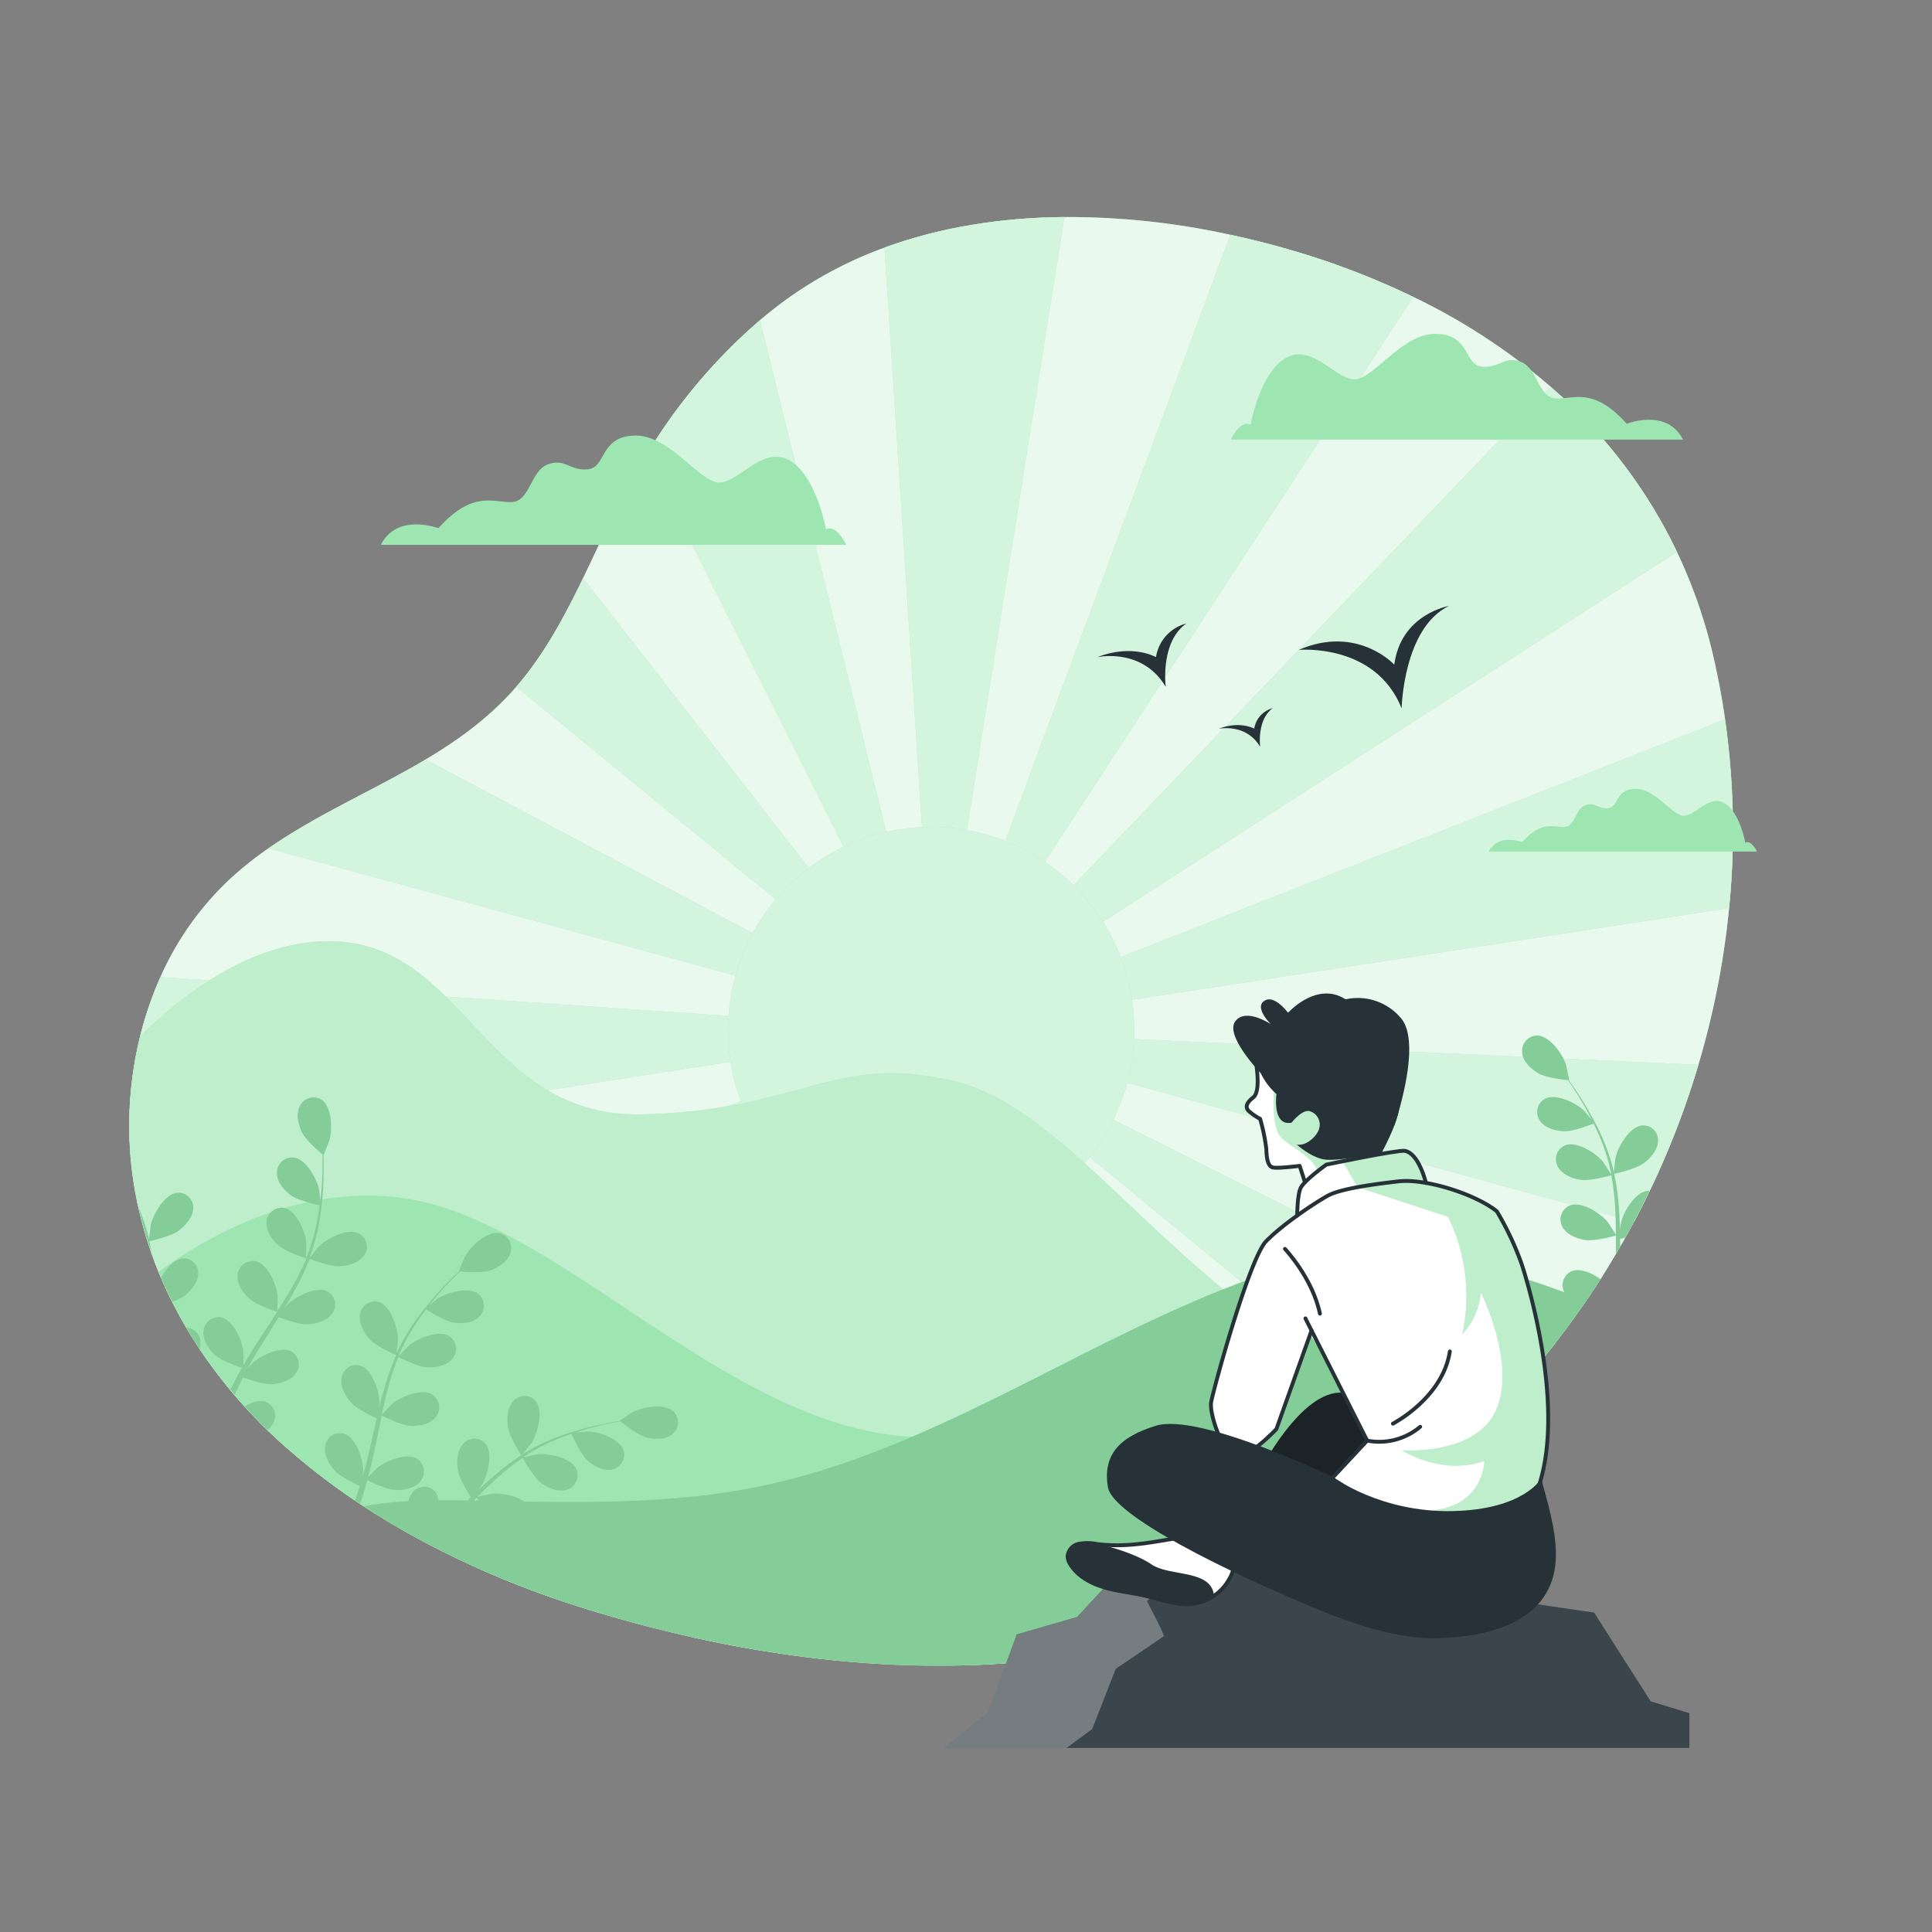 <svg xmlns="http://www.w3.org/2000/svg" viewBox="0 0 500 500"><rect x="0" y="0" width="500" height="500" fill="#808080" stroke="none"/><g id="background-simple"><path d="M447.49,235a214.71,214.71,0,0,1-7.94,40.54,219.06,219.06,0,0,1-8.92,24.57q-1.75,4.08-3.69,8.07t-4.05,8q-1.09,2.07-2.25,4.11c-.41.75-.84,1.5-1.27,2.24s-.74,1.29-1.13,1.93c-1.29,2.21-2.64,4.4-4,6.56q-1.79,2.79-3.66,5.53c-.25.37-.5.74-.77,1.1q-3.39,4.94-7.08,9.65c-.69.89-1.39,1.78-2.1,2.66-4.49,5.58-9.17,11.11-14.06,16.49-3.27,3.61-6.64,7.16-10.1,10.61a215.6,215.6,0,0,1-26,22.29,152.69,152.69,0,0,1-32.3,18.07l-.79.31a178.42,178.42,0,0,1-31.89,9.3,216.23,216.23,0,0,1-36.55,3.9,264.48,264.48,0,0,1-32.55-1.26,314.29,314.29,0,0,1-36.83-5.94q-5-1.11-10-2.38c-6.25-1.58-12.4-3.33-18.44-5.21q-2.6-.81-5.2-1.69c-7.19-2.41-14.41-5.18-21.51-8.34-4.39-1.93-8.74-4-13-6.25-.15-.07-.29-.15-.43-.23-1.09-.56-2.17-1.14-3.24-1.73l-.37-.2q-2.27-1.23-4.49-2.54c-1.81-1-3.59-2.11-5.36-3.22-1.15-.71-2.29-1.44-3.42-2.18l-1-.66c-.45-.29-.89-.58-1.33-.89A164.54,164.54,0,0,1,74.53,375c-1.81-1.6-3.58-3.23-5.31-4.92-2-2-4-4-5.9-6.09-.93-1-1.83-2-2.7-3.06-.39-.44-.76-.88-1.12-1.33a118,118,0,0,1-7.87-10.52q-1.79-2.66-3.4-5.42c-.94-1.6-1.85-3.23-2.71-4.88-.33-.62-.65-1.24-1-1.87q-1.55-3.06-2.88-6.22c-.22-.51-.43-1-.64-1.53q-1-2.5-1.9-5.08a102.87,102.87,0,0,1-3.29-11.54c-.23-1-.43-2-.63-3-.59-3-1-6-1.32-9.11q-.07-.75-.12-1.5a96.67,96.67,0,0,1,2.54-30.85,91.05,91.05,0,0,1,5.23-15.21,78,78,0,0,1,17.85-25.24,90.62,90.62,0,0,1,10.11-8.08c12.75-8.87,27.34-15.07,40.7-23,7.91-4.72,15.37-10.06,21.76-16.94.56-.6,1.11-1.21,1.64-1.83,7.22-8.32,12.44-18.07,17.29-28.09,3.21-6.63,6.27-13.38,9.63-19.9q3.19-6.21,6.89-12.21a143.6,143.6,0,0,1,29.3-34.71A104.15,104.15,0,0,1,228.9,64.09c14.42-5.29,30.26-7.78,46.57-7.92a195.8,195.8,0,0,1,43,4.6q6.19,1.33,12.3,3,2.43.67,4.84,1.39a201.15,201.15,0,0,1,30.16,11.68,160.83,160.83,0,0,1,35.5,23.22A131,131,0,0,1,434,142.84a132.43,132.43,0,0,1,9.52,27.51q1.8,7.88,2.94,15.84A203.17,203.17,0,0,1,447.49,235Z" style="fill:#92E3A9"></path><path d="M447.49,235a214.71,214.71,0,0,1-7.94,40.54,219.06,219.06,0,0,1-8.92,24.57q-1.75,4.08-3.69,8.07t-4.05,8q-1.09,2.07-2.25,4.11c-.41.75-.84,1.5-1.27,2.24s-.74,1.29-1.13,1.93c-1.29,2.21-2.64,4.4-4,6.56q-1.79,2.79-3.66,5.53c-.25.37-.5.74-.77,1.1q-3.39,4.94-7.08,9.65c-.69.89-1.39,1.78-2.1,2.66-4.49,5.58-9.17,11.11-14.06,16.49-3.27,3.61-6.64,7.16-10.1,10.61a215.6,215.6,0,0,1-26,22.29,152.69,152.69,0,0,1-32.3,18.07l-.79.31a178.42,178.42,0,0,1-31.89,9.3,216.23,216.23,0,0,1-36.55,3.9,264.48,264.48,0,0,1-32.55-1.26,314.29,314.29,0,0,1-36.83-5.94q-5-1.11-10-2.38c-6.25-1.58-12.4-3.33-18.44-5.21q-2.6-.81-5.2-1.69c-7.19-2.41-14.41-5.18-21.51-8.34-4.39-1.93-8.74-4-13-6.25-.15-.07-.29-.15-.43-.23-1.09-.56-2.17-1.14-3.24-1.73l-.37-.2q-2.27-1.23-4.49-2.54c-1.81-1-3.59-2.11-5.36-3.22-1.15-.71-2.29-1.44-3.42-2.18l-1-.66c-.45-.29-.89-.58-1.33-.89A164.54,164.54,0,0,1,74.53,375c-1.81-1.6-3.58-3.23-5.31-4.92-2-2-4-4-5.9-6.09-.93-1-1.83-2-2.7-3.06-.39-.44-.76-.88-1.12-1.33a118,118,0,0,1-7.87-10.52q-1.79-2.66-3.4-5.42c-.94-1.6-1.85-3.23-2.71-4.88-.33-.62-.65-1.24-1-1.87q-1.55-3.06-2.88-6.22c-.22-.51-.43-1-.64-1.53q-1-2.5-1.9-5.08a102.87,102.87,0,0,1-3.29-11.54c-.23-1-.43-2-.63-3-.59-3-1-6-1.32-9.11q-.07-.75-.12-1.5a96.67,96.67,0,0,1,2.54-30.85,91.05,91.05,0,0,1,5.23-15.21,78,78,0,0,1,17.85-25.24,90.62,90.62,0,0,1,10.11-8.08c12.75-8.87,27.34-15.07,40.7-23,7.91-4.72,15.37-10.06,21.76-16.94.56-.6,1.11-1.21,1.64-1.83,7.22-8.32,12.44-18.07,17.29-28.09,3.21-6.63,6.27-13.38,9.63-19.9q3.19-6.21,6.89-12.21a143.6,143.6,0,0,1,29.3-34.71A104.15,104.15,0,0,1,228.9,64.09c14.42-5.29,30.26-7.78,46.57-7.92a195.8,195.8,0,0,1,43,4.6q6.19,1.33,12.3,3,2.43.67,4.84,1.39a201.15,201.15,0,0,1,30.16,11.68,160.83,160.83,0,0,1,35.5,23.22A131,131,0,0,1,434,142.84a132.43,132.43,0,0,1,9.52,27.51q1.8,7.88,2.94,15.84A203.17,203.17,0,0,1,447.49,235Z" style="fill:#fff;opacity:0.8"></path></g><g id="Sun"><path d="M242,266.57l-172.51-47c12.75-8.87,27.34-15.07,40.7-23Z" style="fill:#92E3A9"></path><path d="M275.47,56.17,242,266.57,228.9,64.09C243.32,58.8,259.16,56.31,275.47,56.17Z" style="fill:#92E3A9"></path><path d="M365.74,76.87,242,266.57l76.41-205.8q6.19,1.33,12.3,3,2.43.67,4.84,1.39A201.15,201.15,0,0,1,365.74,76.87Z" style="fill:#92E3A9"></path><path d="M434,142.84,242,266.57,401.24,100.09A131,131,0,0,1,434,142.84Z" style="fill:#92E3A9"></path><path d="M447.49,235,242,266.57l204.38-80.38A203.17,203.17,0,0,1,447.49,235Z" style="fill:#92E3A9"></path><path d="M439.55,275.57a219.06,219.06,0,0,1-8.92,24.57q-3.54,8.21-7.74,16.09L242,266.57Z" style="fill:#92E3A9"></path><path d="M402.71,347.35c-.69.89-1.39,1.78-2.1,2.66-4.49,5.58-9.17,11.11-14.06,16.49-3.27,3.61-6.64,7.16-10.1,10.61L242,266.57Z" style="fill:#92E3A9"></path><path d="M350.47,399.4a152.69,152.69,0,0,1-32.3,18.07l-.79.31L242,266.57Z" style="fill:#92E3A9"></path><path d="M285.49,427.08a216.23,216.23,0,0,1-36.55,3.9L242,266.57Z" style="fill:#92E3A9"></path><path d="M242,266.57,216.39,429.72a314.29,314.29,0,0,1-36.83-5.94Z" style="fill:#92E3A9"></path><path d="M242,266.57,145.92,414.5a236.66,236.66,0,0,1-38.56-16.75Z" style="fill:#92E3A9"></path><path d="M242,266.57,74.53,375a126.83,126.83,0,0,1-29-36.22Z" style="fill:#92E3A9"></path><path d="M242,266.57,33.79,298.92a96.67,96.67,0,0,1,2.54-30.85,91.05,91.05,0,0,1,5.23-15.21Z" style="fill:#92E3A9"></path><path d="M242,266.57,133.62,177.74c7.22-8.32,12.44-18.07,17.29-28.09Z" style="fill:#92E3A9"></path><path d="M242,266.57l-74.6-149a143.6,143.6,0,0,1,29.3-34.71Z" style="fill:#92E3A9"></path><g style="opacity:0.6"><path d="M275.47,56.17,242,266.57,228.9,64.09C243.32,58.8,259.16,56.31,275.47,56.17Z" style="fill:#fff"></path><path d="M365.74,76.87,242,266.57l76.41-205.8q6.19,1.33,12.3,3,2.43.67,4.84,1.39A201.15,201.15,0,0,1,365.74,76.87Z" style="fill:#fff"></path><path d="M434,142.84,242,266.57,401.24,100.09A131,131,0,0,1,434,142.84Z" style="fill:#fff"></path><path d="M447.49,235,242,266.57l204.38-80.38A203.17,203.17,0,0,1,447.49,235Z" style="fill:#fff"></path><path d="M439.55,275.57a219.06,219.06,0,0,1-8.92,24.57q-3.54,8.21-7.74,16.09L242,266.57Z" style="fill:#fff"></path><path d="M402.71,347.35c-.69.89-1.39,1.78-2.1,2.66-4.49,5.58-9.17,11.11-14.06,16.49-3.27,3.61-6.64,7.16-10.1,10.61L242,266.57Z" style="fill:#fff"></path><path d="M350.47,399.4a152.69,152.69,0,0,1-32.3,18.07l-.79.31L242,266.57Z" style="fill:#fff"></path><path d="M285.49,427.08a216.23,216.23,0,0,1-36.55,3.9L242,266.57Z" style="fill:#fff"></path><path d="M242,266.57,216.39,429.72a314.29,314.29,0,0,1-36.83-5.94Z" style="fill:#fff"></path><path d="M242,266.57,145.92,414.5a236.66,236.66,0,0,1-38.56-16.75Z" style="fill:#fff"></path><path d="M242,266.57,74.53,375a126.83,126.83,0,0,1-29-36.22Z" style="fill:#fff"></path><path d="M242,266.57,33.79,298.92a96.67,96.67,0,0,1,2.54-30.85,91.05,91.05,0,0,1,5.23-15.21Z" style="fill:#fff"></path><path d="M242,266.57,133.62,177.74c7.22-8.32,12.44-18.07,17.29-28.09Z" style="fill:#fff"></path><path d="M242,266.57l-74.6-149a143.6,143.6,0,0,1,29.3-34.71Z" style="fill:#fff"></path><path d="M242,266.57l-172.51-47c12.75-8.87,27.34-15.07,40.7-23Z" style="fill:#fff"></path></g><circle cx="240.98" cy="266.57" r="52.56" style="fill:#92E3A9"></circle><circle cx="240.98" cy="266.57" r="52.56" style="fill:#fff;opacity:0.6"></circle></g><g id="Mountains"><path d="M386.55,366.5c-19.28,21.28-41.72,40.22-68.38,51-52.32,21.11-114.17,15.21-167-1.28C99.91,400.22,46.26,366,35.23,309.53c-.59-3-1-6-1.32-9.11a97,97,0,0,1,2.42-32.35c12.19-11.87,29-23.87,47.39-24.46,36.85-1.19,40.68,45.87,82.69,44.77s49.67-16.33,81.48-8.32C284.53,289.29,317.33,358.15,386.55,366.5Z" style="fill:#92E3A9"></path><path d="M386.55,366.5c-19.28,21.28-41.72,40.22-68.38,51-52.32,21.11-114.17,15.21-167-1.28C99.91,400.22,46.26,366,35.23,309.53c-.59-3-1-6-1.32-9.11a97,97,0,0,1,2.42-32.35c12.19-11.87,29-23.87,47.39-24.46,36.85-1.19,40.68,45.87,82.69,44.77s49.67-16.33,81.48-8.32C284.53,289.29,317.33,358.15,386.55,366.5Z" style="fill:#fff;opacity:0.4"></path><path d="M238.61,411.42l-69.05,10c-6.25-1.58-12.4-3.33-18.44-5.21q-2.6-.81-5.2-1.69a236.66,236.66,0,0,1-38.56-16.75q-6.8-3.71-13.27-7.94A168.44,168.44,0,0,1,74.53,375a126.83,126.83,0,0,1-29-36.22q-2.46-4.68-4.47-9.62c12.21-9,37.81-24,66.31-18.56,39.75,7.6,83.46,60.85,131.25,61.33S238.61,411.42,238.61,411.42Z" style="fill:#92E3A9"></path><path d="M238.61,411.42l-69.05,10c-6.25-1.58-12.4-3.33-18.44-5.21q-2.6-.81-5.2-1.69a236.66,236.66,0,0,1-38.56-16.75q-6.8-3.71-13.27-7.94A168.44,168.44,0,0,1,74.53,375a126.83,126.83,0,0,1-29-36.22q-2.46-4.68-4.47-9.62c12.21-9,37.81-24,66.31-18.56,39.75,7.6,83.46,60.85,131.25,61.33S238.61,411.42,238.61,411.42Z" style="fill:#fff;opacity:0.1"></path><path d="M410.56,336.6q-4.71,6.9-9.95,13.41c-4.49,5.58-9.17,11.11-14.06,16.49-19.28,21.28-41.72,40.22-68.38,51-52.32,21.11-114.17,15.21-167-1.28-19.48-6.08-39.32-14.8-57-26.38,9.16-1.75,18.66-1.66,28-1.5,24.94.44,50.14,1.36,74.56-3.69,42.62-8.79,79.39-34.89,119.82-51,10.69-4.25,21.78-7.83,33.24-8.93C370.71,322.71,391.23,329.1,410.56,336.6Z" style="fill:#92E3A9"></path><path d="M410.56,336.6q-4.71,6.9-9.95,13.41c-4.49,5.58-9.17,11.11-14.06,16.49-19.28,21.28-41.72,40.22-68.38,51-52.32,21.11-114.17,15.21-167-1.28-19.48-6.08-39.32-14.8-57-26.38,9.16-1.75,18.66-1.66,28-1.5,24.94.44,50.14,1.36,74.56-3.69,42.62-8.79,79.39-34.89,119.82-51,10.69-4.25,21.78-7.83,33.24-8.93C370.71,322.71,391.23,329.1,410.56,336.6Z" style="opacity:0.1"></path><path d="M100.75,392.15a5.05,5.05,0,0,0-3.24-.16c1.77,1.11,3.55,2.19,5.36,3.22A3.92,3.92,0,0,0,100.75,392.15Zm28.58-73c-3.17-.7-7.46,3.36-8.91,5.91-.13.22-1.65,3.77-1.65,3.91h.07c-.68.62-1.4,1.32-2.18,2.08-1.42,1.44-3,3.07-4.63,5a67.62,67.62,0,0,0-4.93,6.37,51,51,0,0,0-4.47,7.84l0,.1c.12-1,.36-3.66.36-3.87-.07-2.94-1.9-8.6-5-9.55l-.44-.08a3.84,3.84,0,0,0-4.36,3.27c-.42,2.28,1,4.77,2.43,6.41,1.64,1.85,6.5,4,6.89,4.16a70.53,70.53,0,0,0-3.06,8.69c-.52,1.73-1,3.48-1.39,5.24.08-.83.14-1.58.14-1.69-.07-2.94-1.9-8.6-5-9.54a3.29,3.29,0,0,0-.43-.09,3.85,3.85,0,0,0-4.36,3.26c-.43,2.29,1,4.77,2.43,6.42s5.59,3.56,6.68,4.06c-.16.67-.32,1.33-.47,2-.74,3.25-1.45,6.5-2.26,9.66-.27,1.12-.59,2.21-.91,3.3.07-.77.11-1.37.11-1.46-.06-3-1.89-8.61-5-9.55l-.45-.09a3.85,3.85,0,0,0-4.35,3.27c-.43,2.28,1,4.82,2.43,6.41s5.19,3.38,6.49,4c-.36,1.11-.71,2.22-1.1,3.27-.06.15-.12.3-.17.44.44.31.88.6,1.33.89.09-.27.18-.53.28-.79.6-1.74,1.13-3.52,1.62-5.34,1.13.57,5.15,2.5,7.32,2.57s4.94-.43,6.39-2.23l.21-.27a4,4,0,0,0-.9-5.51c-2.72-1.81-8.16.4-10.42,2.25-.15.11-1.62,1.62-2.42,2.47.29-1.1.59-2.18.84-3.29.77-3.19,1.39-6.46,2.09-9.72q.3-1.52.63-3c.39.2,5.12,2.6,7.55,2.69,2.17.08,4.95-.43,6.39-2.24a1.71,1.71,0,0,0,.21-.26A4,4,0,0,0,112,361c-2.72-1.82-8.15.4-10.42,2.24-.14.12-2.26,2.32-2.78,2.9.47-2.19.95-4.37,1.51-6.51a68,68,0,0,1,2.78-8.46c.18.09,5.1,2.61,7.59,2.7,2.17.08,5-.43,6.4-2.23l.21-.27a3.94,3.94,0,0,0-.91-5.5c-2.71-1.82-8.15.39-10.42,2.24-.18.16-2.45,2.49-2.84,2.94.07-.16.12-.33.18-.49a49.9,49.9,0,0,1,4.25-7.84c.89-1.38,1.81-2.65,2.73-3.86.86.56,5,3.12,7.11,3.44s5,.12,6.6-1.52l.24-.24a4,4,0,0,0-.3-5.57c-2.5-2.11-8.15-.51-10.6,1.07-.13.08-1.39,1.11-2.3,1.87.43-.54.86-1.11,1.28-1.62,1.57-1.92,3.12-3.59,4.51-5,.79-.84,1.53-1.54,2.22-2.23,1.14.1,5.79.43,7.83-.28s4.47-2.21,5.17-4.43a3.58,3.58,0,0,0,.11-.35A3.92,3.92,0,0,0,129.33,319.15Zm45.14,46.32c-2.27-2.37-8.05-1.38-10.65-.07-.21.11-3.47,2.26-3.47,2.34l.05,0c-.92.14-1.89.32-3,.53-2,.39-4.17.84-6.55,1.53a66.36,66.36,0,0,0-7.53,2.49,49.38,49.38,0,0,0-8,4l-.09.06c.61-.73,2.28-2.85,2.39-3,1.54-2.49,3.09-8.23,1-10.77a3.85,3.85,0,0,0-.35-.35,3.79,3.79,0,0,0-5.37.32c-1.6,1.66-1.78,4.53-1.45,6.71.34,2.46,3.23,7,3.47,7.32a67.83,67.83,0,0,0-7.27,5.56c-1.35,1.16-2.67,2.38-4,3.6.51-.63,1-1.23,1-1.32,1.54-2.5,3.08-8.25,1-10.77a4,4,0,0,0-.35-.36,3.81,3.81,0,0,0-5.38.31c-1.59,1.67-1.77,4.51-1.45,6.72s2.72,6.11,3.37,7.13l-1.49,1.43c-2.39,2.3-4.75,4.6-7.14,6.8-.84.77-1.69,1.5-2.55,2.23.46-.58.85-1.07.89-1.15,1.55-2.5,3.09-8.24,1-10.77a3,3,0,0,0-.35-.36A3.81,3.81,0,0,0,107,386c-1.61,1.66-1.78,4.63-1.46,6.71a18.94,18.94,0,0,0,2.24,5.24c1.07.59,2.15,1.17,3.24,1.73l.2-.17.23.4c4.27,2.23,8.62,4.32,13,6.25a3.94,3.94,0,0,0,.58-3.88c-1.28-3-7-4.24-9.91-4-.18,0-2.24.44-3.35.7.83-.75,1.66-1.49,2.48-2.28,2.36-2.26,4.68-4.63,7-7l2.15-2.14c.24.39,2.88,5,4.86,6.48,1.76,1.28,4.36,2.41,6.55,1.71l.35-.12a3.91,3.91,0,0,0,2.2-5.08c-1.27-3-7-4.24-9.9-4-.22,0-3.17.64-3.91.84,1.57-1.57,3.16-3.12,4.78-4.58a69.06,69.06,0,0,1,6.91-5.52c.1.19,2.84,5.05,4.86,6.53,1.77,1.28,4.37,2.41,6.55,1.72l.36-.12a3.92,3.92,0,0,0,2.2-5.08c-1.28-3.05-7-4.25-9.9-4-.23,0-3.41.7-4,.86.15-.09.28-.2.43-.3a48.56,48.56,0,0,1,7.79-4.17c1.49-.65,3-1.19,4.38-1.69.42,1,2.44,5.38,4.06,6.85s4.08,2.89,6.33,2.45l.32-.07a3.92,3.92,0,0,0,2.78-4.8c-.94-3.16-6.52-5-9.42-5-.16,0-1.76.15-2.94.27l1.95-.64c2.33-.72,4.55-1.23,6.5-1.67,1.11-.24,2.12-.44,3.06-.61.9.74,4.59,3.62,6.68,4.17s4.92.65,6.72-.8l.27-.23A3.94,3.94,0,0,0,174.47,365.47Z" style="fill:#92E3A9"></path><path d="M100.75,392.15a5.05,5.05,0,0,0-3.24-.16c1.77,1.11,3.55,2.19,5.36,3.22A3.92,3.92,0,0,0,100.75,392.15Zm28.58-73c-3.17-.7-7.46,3.36-8.91,5.91-.13.22-1.65,3.77-1.65,3.91h.07c-.68.62-1.4,1.32-2.18,2.08-1.42,1.44-3,3.07-4.63,5a67.62,67.62,0,0,0-4.93,6.37,51,51,0,0,0-4.47,7.84l0,.1c.12-1,.36-3.66.36-3.87-.07-2.94-1.9-8.6-5-9.55l-.44-.08a3.84,3.84,0,0,0-4.36,3.27c-.42,2.28,1,4.77,2.43,6.41,1.64,1.85,6.5,4,6.89,4.16a70.53,70.53,0,0,0-3.06,8.69c-.52,1.73-1,3.48-1.39,5.24.08-.83.14-1.58.14-1.69-.07-2.94-1.9-8.6-5-9.54a3.29,3.29,0,0,0-.43-.09,3.85,3.85,0,0,0-4.36,3.26c-.43,2.29,1,4.77,2.43,6.42s5.59,3.56,6.68,4.06c-.16.67-.32,1.33-.47,2-.74,3.25-1.45,6.5-2.26,9.66-.27,1.12-.59,2.21-.91,3.3.07-.77.11-1.37.11-1.46-.06-3-1.89-8.61-5-9.55l-.45-.09a3.85,3.85,0,0,0-4.35,3.27c-.43,2.28,1,4.82,2.43,6.41s5.19,3.38,6.49,4c-.36,1.11-.71,2.22-1.1,3.27-.06.15-.12.3-.17.44.44.31.88.6,1.33.89.09-.27.18-.53.28-.79.6-1.74,1.13-3.52,1.62-5.34,1.13.57,5.15,2.5,7.32,2.57s4.94-.43,6.39-2.23l.21-.27a4,4,0,0,0-.9-5.51c-2.72-1.81-8.16.4-10.42,2.25-.15.11-1.62,1.62-2.42,2.47.29-1.1.59-2.18.84-3.29.77-3.19,1.39-6.46,2.09-9.72q.3-1.52.63-3c.39.2,5.12,2.6,7.55,2.69,2.17.08,4.95-.43,6.39-2.24a1.71,1.71,0,0,0,.21-.26A4,4,0,0,0,112,361c-2.72-1.82-8.15.4-10.42,2.24-.14.12-2.26,2.32-2.78,2.9.47-2.19.95-4.37,1.51-6.51a68,68,0,0,1,2.78-8.46c.18.09,5.1,2.61,7.59,2.7,2.17.08,5-.43,6.4-2.23l.21-.27a3.94,3.94,0,0,0-.91-5.5c-2.71-1.82-8.15.39-10.42,2.24-.18.16-2.45,2.49-2.84,2.94.07-.16.12-.33.18-.49a49.9,49.9,0,0,1,4.25-7.84c.89-1.38,1.81-2.65,2.73-3.86.86.56,5,3.12,7.11,3.44s5,.12,6.6-1.52l.24-.24a4,4,0,0,0-.3-5.57c-2.5-2.11-8.15-.51-10.6,1.07-.13.08-1.39,1.11-2.3,1.87.43-.54.86-1.11,1.28-1.62,1.57-1.92,3.12-3.59,4.51-5,.79-.84,1.53-1.54,2.22-2.23,1.14.1,5.79.43,7.83-.28s4.47-2.21,5.17-4.43a3.58,3.58,0,0,0,.11-.35A3.92,3.92,0,0,0,129.33,319.15Zm45.14,46.32c-2.27-2.37-8.05-1.38-10.65-.07-.21.11-3.47,2.26-3.47,2.34l.05,0c-.92.14-1.89.32-3,.53-2,.39-4.17.84-6.55,1.53a66.36,66.36,0,0,0-7.53,2.49,49.38,49.38,0,0,0-8,4l-.09.06c.61-.73,2.28-2.85,2.39-3,1.54-2.49,3.09-8.23,1-10.77a3.85,3.85,0,0,0-.35-.35,3.79,3.79,0,0,0-5.37.32c-1.6,1.66-1.78,4.53-1.45,6.71.34,2.46,3.23,7,3.47,7.32a67.83,67.83,0,0,0-7.27,5.56c-1.35,1.16-2.67,2.38-4,3.6.51-.63,1-1.23,1-1.32,1.54-2.5,3.08-8.25,1-10.77a4,4,0,0,0-.35-.36,3.81,3.81,0,0,0-5.38.31c-1.59,1.67-1.77,4.51-1.45,6.72s2.72,6.11,3.37,7.13l-1.49,1.43c-2.39,2.3-4.75,4.6-7.14,6.8-.84.77-1.69,1.5-2.55,2.23.46-.58.85-1.07.89-1.15,1.55-2.5,3.09-8.24,1-10.77a3,3,0,0,0-.35-.36A3.81,3.81,0,0,0,107,386c-1.61,1.66-1.78,4.63-1.46,6.71a18.94,18.94,0,0,0,2.24,5.24c1.07.59,2.15,1.17,3.24,1.73l.2-.17.23.4c4.27,2.23,8.62,4.32,13,6.25a3.94,3.94,0,0,0,.58-3.88c-1.28-3-7-4.24-9.91-4-.18,0-2.24.44-3.35.7.83-.75,1.66-1.49,2.48-2.28,2.36-2.26,4.68-4.63,7-7l2.15-2.14c.24.39,2.88,5,4.86,6.48,1.76,1.28,4.36,2.41,6.55,1.71l.35-.12a3.91,3.91,0,0,0,2.2-5.08c-1.27-3-7-4.24-9.9-4-.22,0-3.17.64-3.91.84,1.57-1.57,3.16-3.12,4.78-4.58a69.06,69.06,0,0,1,6.91-5.52c.1.19,2.84,5.05,4.86,6.53,1.77,1.28,4.37,2.41,6.55,1.72l.36-.12a3.92,3.92,0,0,0,2.2-5.08c-1.28-3.05-7-4.25-9.9-4-.23,0-3.41.7-4,.86.15-.09.28-.2.43-.3a48.56,48.56,0,0,1,7.79-4.17c1.49-.65,3-1.19,4.38-1.69.42,1,2.44,5.38,4.06,6.85s4.08,2.89,6.33,2.45l.32-.07a3.92,3.92,0,0,0,2.78-4.8c-.94-3.16-6.52-5-9.42-5-.16,0-1.76.15-2.94.27l1.95-.64c2.33-.72,4.55-1.23,6.5-1.67,1.11-.24,2.12-.44,3.06-.61.9.74,4.59,3.62,6.68,4.17s4.92.65,6.72-.8l.27-.23A3.94,3.94,0,0,0,174.47,365.47Z" style="opacity:0.1"></path><path d="M46.4,308.68a4.21,4.21,0,0,0-.5,0c-3.26.32-6.22,5.48-6.89,8.33,0,.21-.36,2.88-.44,3.84l0-.11a50.86,50.86,0,0,0-2.69-8.24,102.87,102.87,0,0,0,3.29,11.54c-.15-.95-.32-1.89-.51-2.83.42-.09,5.65-1.23,7.63-2.74C48,317.17,49.94,315,50,312.7A3.82,3.82,0,0,0,46.4,308.68Zm1.34,17h-.49c-2.19.21-4.24,2.6-5.56,5q1.34,3.16,2.88,6.22a11.66,11.66,0,0,0,3-1.44c1.79-1.33,3.67-3.47,3.72-5.78A3.8,3.8,0,0,0,47.74,325.65Zm.56,18h-.07q1.62,2.76,3.4,5.42a4.86,4.86,0,0,0,.25-1.41A3.8,3.8,0,0,0,48.3,343.63ZM69.22,363l-.43-.2c-1.58-.55-3.62.1-5.47,1.17,1.89,2.09,3.86,4.13,5.9,6.09a5.41,5.41,0,0,0,1.56-1.88A3.83,3.83,0,0,0,69.22,363Zm24.07-43.51c-.12-.08-.24-.17-.37-.24-2.87-1.53-8.16,1.18-10.29,3.23-.15.14-1.88,2.22-2.47,3l0-.1a50.46,50.46,0,0,0,2.38-8.7,69.23,69.23,0,0,0,1-8c.19-2.48.21-4.77.22-6.78,0-1.09,0-2.1-.07-3l0,.05c.06,0,1.52-3.68,1.59-3.93.77-2.84.6-8.74-2.15-10.48a3.91,3.91,0,0,0-5.35,1.4,2.68,2.68,0,0,0-.18.33c-1.07,2.06-.4,4.84.54,6.78s4.46,5,5.34,5.73c0,1,0,2,0,3.15,0,2-.12,4.29-.36,6.75-.07.66-.16,1.37-.25,2.05-.1-1.18-.26-2.79-.3-2.94-.61-2.86-3.48-8-6.75-8.24a3.93,3.93,0,0,0-4.14,3.73,1.93,1.93,0,0,0,0,.34c0,2.31,1.85,4.44,3.6,5.73s6.46,2.38,7.46,2.58c-.2,1.51-.44,3.06-.79,4.67a50.87,50.87,0,0,1-2.53,8.55c-.07.16-.15.31-.22.47,0-.59.08-3.85.06-4.09-.29-2.9-2.58-8.31-5.79-8.94A4,4,0,0,0,69,315.81c0,.11,0,.22,0,.33-.25,2.3,1.37,4.63,3,6.11,1.83,1.69,7.1,3.38,7.29,3.44a68,68,0,0,1-4,7.95c-1.11,1.91-2.31,3.79-3.53,5.68,0-.78.1-3.83.08-4-.3-2.9-2.58-8.31-5.79-8.94a4,4,0,0,0-4.53,3.26c0,.11,0,.22,0,.34-.25,2.3,1.36,4.63,3,6.09,1.79,1.66,6.82,3.3,7.25,3.43-.55.86-1.11,1.71-1.67,2.57-1.81,2.8-3.69,5.56-5.39,8.36-.6,1-1.16,1.94-1.73,2.92,0-1.16.06-3.27,0-3.46-.29-2.9-2.58-8.31-5.78-8.95a4,4,0,0,0-4.54,3.27c0,.11,0,.23,0,.34-.24,2.3,1.37,4.62,2.95,6.1s5.8,2.94,7,3.34c-.93,1.63-1.82,3.27-2.62,4.93-.1.22-.21.45-.32.67.36.45.73.89,1.12,1.33.19-.45.39-.9.6-1.37.47-1,1-2.06,1.53-3.09,1.34.5,5.28,1.89,7.4,1.77s4.93-.91,6.24-2.83a3.85,3.85,0,0,0-.77-5.39l-.37-.25c-2.88-1.52-8.17,1.19-10.29,3.23-.07.07-.46.53-1,1.11.55-1,1.09-2,1.68-3,1.67-2.81,3.46-5.62,5.23-8.44.39-.6.74-1.18,1.1-1.77,1.13.42,5.39,2,7.6,1.84s4.94-.9,6.25-2.82a3.86,3.86,0,0,0-.78-5.39l-.37-.25c-2.87-1.53-8.16,1.18-10.29,3.22-.08.08-.56.65-1.1,1.29,1-1.54,1.87-3.1,2.72-4.69a71,71,0,0,0,4-8.31c.4.16,5.36,2.07,7.83,1.91,2.18-.13,4.93-.9,6.24-2.82A3.85,3.85,0,0,0,93.29,319.48Z" style="fill:#92E3A9"></path><path d="M46.4,308.68a4.21,4.21,0,0,0-.5,0c-3.26.32-6.22,5.48-6.89,8.33,0,.21-.36,2.88-.44,3.84l0-.11a50.86,50.86,0,0,0-2.69-8.24,102.87,102.87,0,0,0,3.29,11.54c-.15-.95-.32-1.89-.51-2.83.42-.09,5.65-1.23,7.63-2.74C48,317.17,49.94,315,50,312.7A3.82,3.82,0,0,0,46.4,308.68Zm1.34,17h-.49c-2.19.21-4.24,2.6-5.56,5q1.34,3.16,2.88,6.22a11.66,11.66,0,0,0,3-1.44c1.79-1.33,3.67-3.47,3.72-5.78A3.8,3.8,0,0,0,47.74,325.65Zm.56,18h-.07q1.62,2.76,3.4,5.42a4.86,4.86,0,0,0,.25-1.41A3.8,3.8,0,0,0,48.3,343.63ZM69.22,363l-.43-.2c-1.58-.55-3.62.1-5.47,1.17,1.89,2.09,3.86,4.13,5.9,6.09a5.41,5.41,0,0,0,1.56-1.88A3.83,3.83,0,0,0,69.22,363Zm24.07-43.51c-.12-.08-.24-.17-.37-.24-2.87-1.53-8.16,1.18-10.29,3.23-.15.14-1.88,2.22-2.47,3l0-.1a50.46,50.46,0,0,0,2.38-8.7,69.23,69.23,0,0,0,1-8c.19-2.48.21-4.77.22-6.78,0-1.09,0-2.1-.07-3l0,.05c.06,0,1.52-3.68,1.59-3.93.77-2.84.6-8.74-2.15-10.48a3.91,3.91,0,0,0-5.35,1.4,2.68,2.68,0,0,0-.18.33c-1.07,2.06-.4,4.84.54,6.78s4.46,5,5.34,5.73c0,1,0,2,0,3.15,0,2-.12,4.29-.36,6.75-.07.66-.16,1.37-.25,2.05-.1-1.18-.26-2.79-.3-2.94-.61-2.86-3.48-8-6.75-8.24a3.93,3.93,0,0,0-4.14,3.73,1.93,1.93,0,0,0,0,.34c0,2.31,1.85,4.44,3.6,5.73s6.46,2.38,7.46,2.58c-.2,1.51-.44,3.06-.79,4.67a50.87,50.87,0,0,1-2.53,8.55c-.07.16-.15.31-.22.47,0-.59.08-3.85.06-4.09-.29-2.9-2.58-8.31-5.79-8.94A4,4,0,0,0,69,315.81c0,.11,0,.22,0,.33-.25,2.3,1.37,4.63,3,6.11,1.83,1.69,7.1,3.38,7.29,3.44a68,68,0,0,1-4,7.95c-1.11,1.91-2.31,3.79-3.53,5.68,0-.78.1-3.83.08-4-.3-2.9-2.58-8.31-5.79-8.94a4,4,0,0,0-4.53,3.26c0,.11,0,.22,0,.34-.25,2.3,1.36,4.63,3,6.09,1.79,1.66,6.82,3.3,7.25,3.43-.55.86-1.11,1.71-1.67,2.57-1.81,2.8-3.69,5.56-5.39,8.36-.6,1-1.16,1.94-1.73,2.92,0-1.16.06-3.27,0-3.46-.29-2.9-2.58-8.31-5.78-8.95a4,4,0,0,0-4.54,3.27c0,.11,0,.23,0,.34-.24,2.3,1.37,4.62,2.95,6.1s5.8,2.94,7,3.34c-.93,1.63-1.82,3.27-2.62,4.93-.1.22-.21.45-.32.67.36.45.73.89,1.12,1.33.19-.45.39-.9.6-1.37.47-1,1-2.06,1.53-3.09,1.34.5,5.28,1.89,7.4,1.77s4.93-.91,6.24-2.83a3.85,3.85,0,0,0-.77-5.39l-.37-.25c-2.88-1.52-8.17,1.19-10.29,3.23-.07.07-.46.53-1,1.11.55-1,1.09-2,1.68-3,1.67-2.81,3.46-5.62,5.23-8.44.39-.6.74-1.18,1.1-1.77,1.13.42,5.39,2,7.6,1.84s4.94-.9,6.25-2.82a3.86,3.86,0,0,0-.78-5.39l-.37-.25c-2.87-1.53-8.16,1.18-10.29,3.22-.08.08-.56.65-1.1,1.29,1-1.54,1.87-3.1,2.72-4.69a71,71,0,0,0,4-8.31c.4.16,5.36,2.07,7.83,1.91,2.18-.13,4.93-.9,6.24-2.82A3.85,3.85,0,0,0,93.29,319.48Z" style="opacity:0.1"></path><path d="M426.37,308.2c-3.26.32-6.23,5.48-6.9,8.34,0,.1-.13.85-.21,1.66-.06-1.79-.14-3.59-.27-5.36a69.13,69.13,0,0,0-1.23-9.07c.42-.09,5.65-1.23,7.63-2.74,1.77-1.3,3.67-3.46,3.71-5.77a3.8,3.8,0,0,0-3.58-4H425c-3.27.33-6.23,5.48-6.9,8.34-.05.2-.36,2.87-.44,3.83l0-.11a50.55,50.55,0,0,0-2.8-8.49,67.08,67.08,0,0,0-3.58-7.08c-1.19-2.17-2.44-4.05-3.55-5.72-.61-.89-1.18-1.71-1.73-2.46h.07c.07,0-.74-3.88-.81-4.1-.92-2.77-4.31-7.55-7.59-7.47a3.93,3.93,0,0,0-3.74,4.12l0,.35c.25,2.3,2.32,4.22,4.2,5.31s6.52,1.66,7.67,1.77c.55.79,1.12,1.64,1.74,2.59,1.07,1.69,2.28,3.62,3.42,5.78.31.58.62,1.21.93,1.82-.75-.91-1.78-2.16-1.89-2.27-2.09-2-7.33-4.64-10.23-3.07a3.92,3.92,0,0,0-1.42,5.35l.18.28c1.28,1.91,4,2.64,6.21,2.74s6.74-1.6,7.71-2c.66,1.36,1.31,2.78,1.91,4.29a50.05,50.05,0,0,1,2.58,8.46c0,.17,0,.34.08.51-.29-.51-2.06-3.24-2.21-3.41-1.85-2.23-6.76-5.43-9.81-4.18a3.9,3.9,0,0,0-2,5.15,3.54,3.54,0,0,0,.16.34c1.06,2,3.7,3.07,5.86,3.4,2.47.39,7.84-1.12,8-1.18a68,68,0,0,1,1,8.78c.13,2.18.15,4.4.16,6.62-.39-.66-2-3.19-2.17-3.36-1.86-2.23-6.78-5.43-9.82-4.18a3.92,3.92,0,0,0-2,5.15,3.59,3.59,0,0,0,.17.34c1.06,2,3.7,3.07,5.84,3.4,2.43.38,7.58-1,8-1.15v3c0,.58,0,1.16,0,1.73.39-.64.76-1.29,1.13-1.93l-.05-1.92c.28-.06.75-.17,1.32-.32q1.16-2,2.25-4.11,2.12-4,4.05-8h-.57ZM406.73,329a3.92,3.92,0,0,0-2,5.16c.05.11.1.22.16.33.91,1.75,3,2.76,4.93,3.22.27-.36.52-.73.77-1.1q1.88-2.75,3.66-5.53C412,329.44,408.88,328.11,406.73,329Z" style="fill:#92E3A9"></path><path d="M426.37,308.2c-3.26.32-6.23,5.48-6.9,8.34,0,.1-.13.85-.21,1.66-.06-1.79-.14-3.59-.27-5.36a69.13,69.13,0,0,0-1.23-9.07c.42-.09,5.65-1.23,7.63-2.74,1.77-1.3,3.67-3.46,3.71-5.77a3.8,3.8,0,0,0-3.58-4H425c-3.27.33-6.23,5.48-6.9,8.34-.05.2-.36,2.87-.44,3.83l0-.11a50.55,50.55,0,0,0-2.8-8.49,67.08,67.08,0,0,0-3.58-7.08c-1.19-2.17-2.44-4.05-3.55-5.72-.61-.89-1.18-1.71-1.73-2.46h.07c.07,0-.74-3.88-.81-4.1-.92-2.77-4.31-7.55-7.59-7.47a3.93,3.93,0,0,0-3.74,4.12l0,.35c.25,2.3,2.32,4.22,4.2,5.31s6.52,1.66,7.67,1.77c.55.79,1.12,1.64,1.74,2.59,1.07,1.69,2.28,3.62,3.42,5.78.31.58.62,1.21.93,1.82-.75-.91-1.78-2.16-1.89-2.27-2.09-2-7.33-4.64-10.23-3.07a3.92,3.92,0,0,0-1.42,5.35l.18.28c1.28,1.91,4,2.64,6.21,2.74s6.74-1.6,7.71-2c.66,1.36,1.31,2.78,1.91,4.29a50.05,50.05,0,0,1,2.58,8.46c0,.17,0,.34.08.51-.29-.51-2.06-3.24-2.21-3.41-1.85-2.23-6.76-5.43-9.81-4.18a3.9,3.9,0,0,0-2,5.15,3.54,3.54,0,0,0,.16.34c1.06,2,3.7,3.07,5.86,3.4,2.47.39,7.84-1.12,8-1.18a68,68,0,0,1,1,8.78c.13,2.18.15,4.4.16,6.62-.39-.66-2-3.19-2.17-3.36-1.86-2.23-6.78-5.43-9.82-4.18a3.92,3.92,0,0,0-2,5.15,3.59,3.59,0,0,0,.17.34c1.06,2,3.7,3.07,5.84,3.4,2.43.38,7.58-1,8-1.15v3c0,.58,0,1.16,0,1.73.39-.64.76-1.29,1.13-1.93l-.05-1.92c.28-.06.75-.17,1.32-.32q1.16-2,2.25-4.11,2.12-4,4.05-8h-.57ZM406.73,329a3.92,3.92,0,0,0-2,5.16c.05.11.1.22.16.33.91,1.75,3,2.76,4.93,3.22.27-.36.52-.73.77-1.1q1.88-2.75,3.66-5.53C412,329.44,408.88,328.11,406.73,329Z" style="opacity:0.1"></path></g><g id="Rock"><polygon points="437.21 443.37 437.21 452.38 244.37 452.38 255.71 443.23 263.12 422.99 278.74 418.48 292.08 404.12 313.23 400.06 314.25 400.09 358.56 401.47 397.19 415.08 412.56 417.35 427.19 440.3 437.21 443.37" style="fill:#263238"></polygon><path d="M296.81,414.34s4.7,8.86,4.35,9.13-12.41,8.43-12.41,8.43l-6.08,15.56L276,452.38H244.36l11.34-9.15L263.11,423l15.63-4.51,13.34-14.36,21.15-4.06,1,0Z" style="fill:#fff;opacity:0.3"></path><polygon points="437.21 443.37 437.21 452.38 244.37 452.38 255.71 443.23 263.12 422.99 278.74 418.48 292.08 404.12 313.23 400.06 314.25 400.09 358.56 401.47 397.19 415.08 412.56 417.35 427.19 440.3 437.21 443.37" style="fill:#fff;opacity:0.1"></polygon></g><g id="Character"><path d="M319.35,405.24s-3.29,7.89-7.22,8.9-13.67-3.06-13.67-3.06l-11.75-4.27-1.22-6.91s14.13.15,20-2.56,11.62.64,11.62.64Z" style="fill:#fff"></path><path d="M325.76,381.19s10.94-21.73,21.81-20.74l6.25,12.38-10.66,19.11Z" style="fill:#263238"></path><path d="M325.76,381.19s10.94-21.73,21.81-20.74l6.25,12.38-10.66,19.11Z" style="opacity:0.3"></path><path d="M325,274.59s1.14,6,.22,7.72-3.06,2.91-2.59,4,3.51,3.21,3.51,3.21a63.93,63.93,0,0,1,1.57,7.31c.11,1.8-.19,4.48,1.66,5.25s7-.4,7-.4l1,3.22-1.15,3.42-.66,5.45L332.46,317s-5.34,2.49-6.82,6.73S313,359.3,313.27,362.39s2.23,10.41,3.8,12.45a15,15,0,0,0,3.6,3.28l9.66-8.28L339,345.43l3.08,4.24,11.7,23.16-8.7,9.51S367.6,397.07,378.77,394A75.43,75.43,0,0,0,398,385.66s2.55-10.4,2.6-15.24-1-38.07-13.22-56.93L369,306.14s-1.9-7.42-4.73-8.06-9.14.73-9.14.73l-4-6.79-20.6-22Z" style="fill:#fff"></path><path d="M329.64,282.46s-.47,8.36,1.38,11.18,8.58,5.18,10,9.48l1.81-1.37,4.62-1.2,3.91,6.68,23.41,7.68a46.73,46.73,0,0,1,3.68,30.33,17.15,17.15,0,0,0,4.74-10.81s9.31,18.2,4.06,30.33-24.46,10.56-24.46,10.56S373,382,384.15,378.09c0,0-.08,11.69-13.75,12.8,0,0,14,2.51,27-4.88,0,0,3-7.22,3.15-14s-.82-36.2-13.14-58.49c0,0-11.64-6-18.35-7.35,0,0-2-6.88-4.73-8.06s-14.42.8-14.42.8l-2.75-9.55-12.4-12Z" style="fill:#92E3A9"></path><path d="M329.64,282.46s-.47,8.36,1.38,11.18,8.58,5.18,10,9.48l1.81-1.37,4.62-1.2,3.91,6.68,23.41,7.68a46.73,46.73,0,0,1,3.68,30.33,17.15,17.15,0,0,0,4.74-10.81s9.31,18.2,4.06,30.33-24.46,10.56-24.46,10.56S373,382,384.15,378.09c0,0-.08,11.69-13.75,12.8,0,0,14,2.51,27-4.88,0,0,3-7.22,3.15-14s-.82-36.2-13.14-58.49c0,0-11.64-6-18.35-7.35,0,0-2-6.88-4.73-8.06s-14.42.8-14.42.8l-2.75-9.55-12.4-12Z" style="fill:#fff;opacity:0.4"></path><path d="M326.94,269.31s-2.25,2.82-1.92,5.28,1.13,8-.69,9.43-2.06,2.52-1.21,3.46a14.65,14.65,0,0,0,3,2.08,48.61,48.61,0,0,1,1.61,7.86c.06,2.4.4,4.35,1.62,4.7s7-.4,7-.4l1.36,4.2" style="fill:none;stroke:#263238;stroke-linecap:round;stroke-linejoin:round"></path><path d="M335.71,314.6s0-5.12.86-7.09,6.69-6.11,6.69-6.11,18.48-3.86,20.29-3.56c3.68.62,5.48,8.3,5.48,8.3" style="fill:none;stroke:#263238;stroke-linecap:round;stroke-linejoin:round"></path><path d="M334.26,290.55s2.62-3.41,4.62-3a3.6,3.6,0,0,1,2.56,4.34c-.32,1.86-3.3,4.85-5.84,4.31,0,0,3.41,3.13,6.88,3.83s15.09-1.68,15.09-1.68,3.71-6.85,4.41-10.82-.27-19.36-3.13-23.89-14.68-7.31-22.58-3.15S323.71,268,325,274a17,17,0,0,0,5.35,9.14S329.16,291.51,334.26,290.55Z" style="fill:#263238"></path><path d="M326.31,277.77s-9.28-9.6-6.67-13.37,9.22.64,9.22.64-3.93-3.93-2-5.74c2.63-2.48,6.48,2.81,6.48,2.81s7.46-8.31,14.88-3.48a14.56,14.56,0,0,1,14.45,5c5.45,6.65-1.79,27.57-1.79,27.57l-16.46-1.76-9.67-12.19Z" style="fill:#263238"></path><path d="M339.42,344.34l-9.09,25.5s-7.18,7.61-10.49,7.12-6.91-11-6.4-14.06,9.49-35.82,14-41.43c4.41-4.62,13-10.25,16.14-12s11.08-2.9,18.3-3.73,20.13,3.41,25.5,7.75a77,77,0,0,1,6.45,13.72s11.76,35,4.45,57.27" style="fill:none;stroke:#263238;stroke-linecap:round;stroke-linejoin:round"></path><polyline points="341.44 386.12 353.82 372.83 337.84 341.2" style="fill:none;stroke:#263238;stroke-linecap:round;stroke-linejoin:round"></polyline><path d="M345.12,382.34s-34.71-16.8-45.95-13.37c-9.45,2.89-13.84,7.53-12.44,15.93,1.22,7.32,30.88,22,55.45,32.08,7.93,3.26,19.28,6.92,27.85,7,11.85.06,32.85-2.59,32.63-22-.08-6.57-2.12-13-3.81-19.33,0,0-4.43,8.05-23,8.42S345.12,382.34,345.12,382.34Z" style="fill:#263238"></path><path d="M332.54,323.21s7.13,7.52,9.06,16.77" style="fill:none;stroke:#263238;stroke-linecap:round;stroke-linejoin:round"></path><path d="M318.6,407.79a12.77,12.77,0,0,1-10.4,7.36c-3.89.31-7.66-1.19-11.46-2.09-3.54-.84-7.2-1.17-10.7-2.17s-7-2.82-8.94-5.88a4.18,4.18,0,0,1-.81-2.29,3.68,3.68,0,0,1,3-3.2,12.46,12.46,0,0,1,4.67.09l.66.07.1,0c7.94.87,15-.9,22.79-2.1C313.87,396.63,322,400.14,318.6,407.79Z" style="fill:none;stroke:#263238;stroke-linecap:round;stroke-linejoin:round"></path><path d="M314.18,413a12.4,12.4,0,0,1-6,2.15c-3.89.31-7.66-1.19-11.46-2.09-3.54-.84-7.2-1.17-10.7-2.17s-7-2.82-8.94-5.88a4.18,4.18,0,0,1-.81-2.29,3.68,3.68,0,0,1,3-3.2,12.46,12.46,0,0,1,4.67.09l.66.07.1,0c.95.22,8.78,2.12,13.27,5.16C302.75,408.1,313.6,406.09,314.18,413Z" style="fill:#263238"></path><path d="M353.82,372.83a16.41,16.41,0,0,0,13.72-3.58" style="fill:none;stroke:#263238;stroke-linecap:round;stroke-linejoin:round"></path><path d="M360.48,368.44s12.91-6.64,14.74-18.69" style="fill:none;stroke:#263238;stroke-linecap:round;stroke-linejoin:round"></path></g><g id="Clouds"><path d="M435.56,113.78h-117s2.42-5.33,5.09-3.87c0,0,2.42-13.81,9.45-17.45s13.32,7,18.41,5.57S363.6,85.92,372.08,86.4s6.79,8,11.39,8.48,5.82-2.9,10.18-1.21,4.36,9.21,9,9.45S412.3,100,421,109.66C421,109.66,431.44,105.55,435.56,113.78Z" style="fill:#92E3A9"></path><path d="M435.56,113.78h-117s2.42-5.33,5.09-3.87c0,0,2.42-13.81,9.45-17.45s13.32,7,18.41,5.57S363.6,85.92,372.08,86.4s6.79,8,11.39,8.48,5.82-2.9,10.18-1.21,4.36,9.21,9,9.45S412.3,100,421,109.66C421,109.66,431.44,105.55,435.56,113.78Z" style="fill:#fff;opacity:0.1"></path><path d="M385.29,220.39h69.39s-1.43-3.16-3-2.3c0,0-1.43-8.18-5.6-10.34s-7.9,4.17-10.92,3.3-7.18-7.18-12.21-6.89-4,4.74-6.75,5-3.45-1.73-6-.72-2.58,5.46-5.31,5.6-5.75-1.87-10.92,3.88C393.91,218,387.73,215.51,385.29,220.39Z" style="fill:#92E3A9"></path><path d="M385.29,220.39h69.39s-1.43-3.16-3-2.3c0,0-1.43-8.18-5.6-10.34s-7.9,4.17-10.92,3.3-7.18-7.18-12.21-6.89-4,4.74-6.75,5-3.45-1.73-6-.72-2.58,5.46-5.31,5.6-5.75-1.87-10.92,3.88C393.91,218,387.73,215.51,385.29,220.39Z" style="fill:#fff;opacity:0.1"></path><path d="M98.58,141H219s-2.49-5.48-5.24-4c0,0-2.49-14.21-9.72-18s-13.71,7.23-18.95,5.73-12.46-12.46-21.19-12-7,8.23-11.72,8.72-6-3-10.47-1.24-4.49,9.47-9.22,9.72-10-3.24-19,6.73C113.54,136.8,102.82,132.56,98.58,141Z" style="fill:#92E3A9"></path><path d="M98.58,141H219s-2.49-5.48-5.24-4c0,0-2.49-14.21-9.72-18s-13.71,7.23-18.95,5.73-12.46-12.46-21.19-12-7,8.23-11.72,8.72-6-3-10.47-1.24-4.49,9.47-9.22,9.72-10-3.24-19,6.73C113.54,136.8,102.82,132.56,98.58,141Z" style="fill:#fff;opacity:0.1"></path><path d="M336.11,168.19s19.87-1.85,26.63,15.14c0,0,.42-20.81,12.24-26.51,0,0-12.45,2.11-14.14,15.2C360.84,172,351.28,161.62,336.11,168.19Z" style="fill:#263238"></path><path d="M284,170.07s11.63-2.57,17.69,7.69c0,0-1.51-11.53,5.31-16.39a10.65,10.65,0,0,0-7.83,8.7S293.08,166.54,284,170.07Z" style="fill:#263238"></path><path d="M315.38,188.62s7.07-1.57,10.75,4.67c0,0-.92-7,3.23-10a6.47,6.47,0,0,0-4.76,5.29S320.91,186.47,315.38,188.62Z" style="fill:#263238"></path></g></svg>